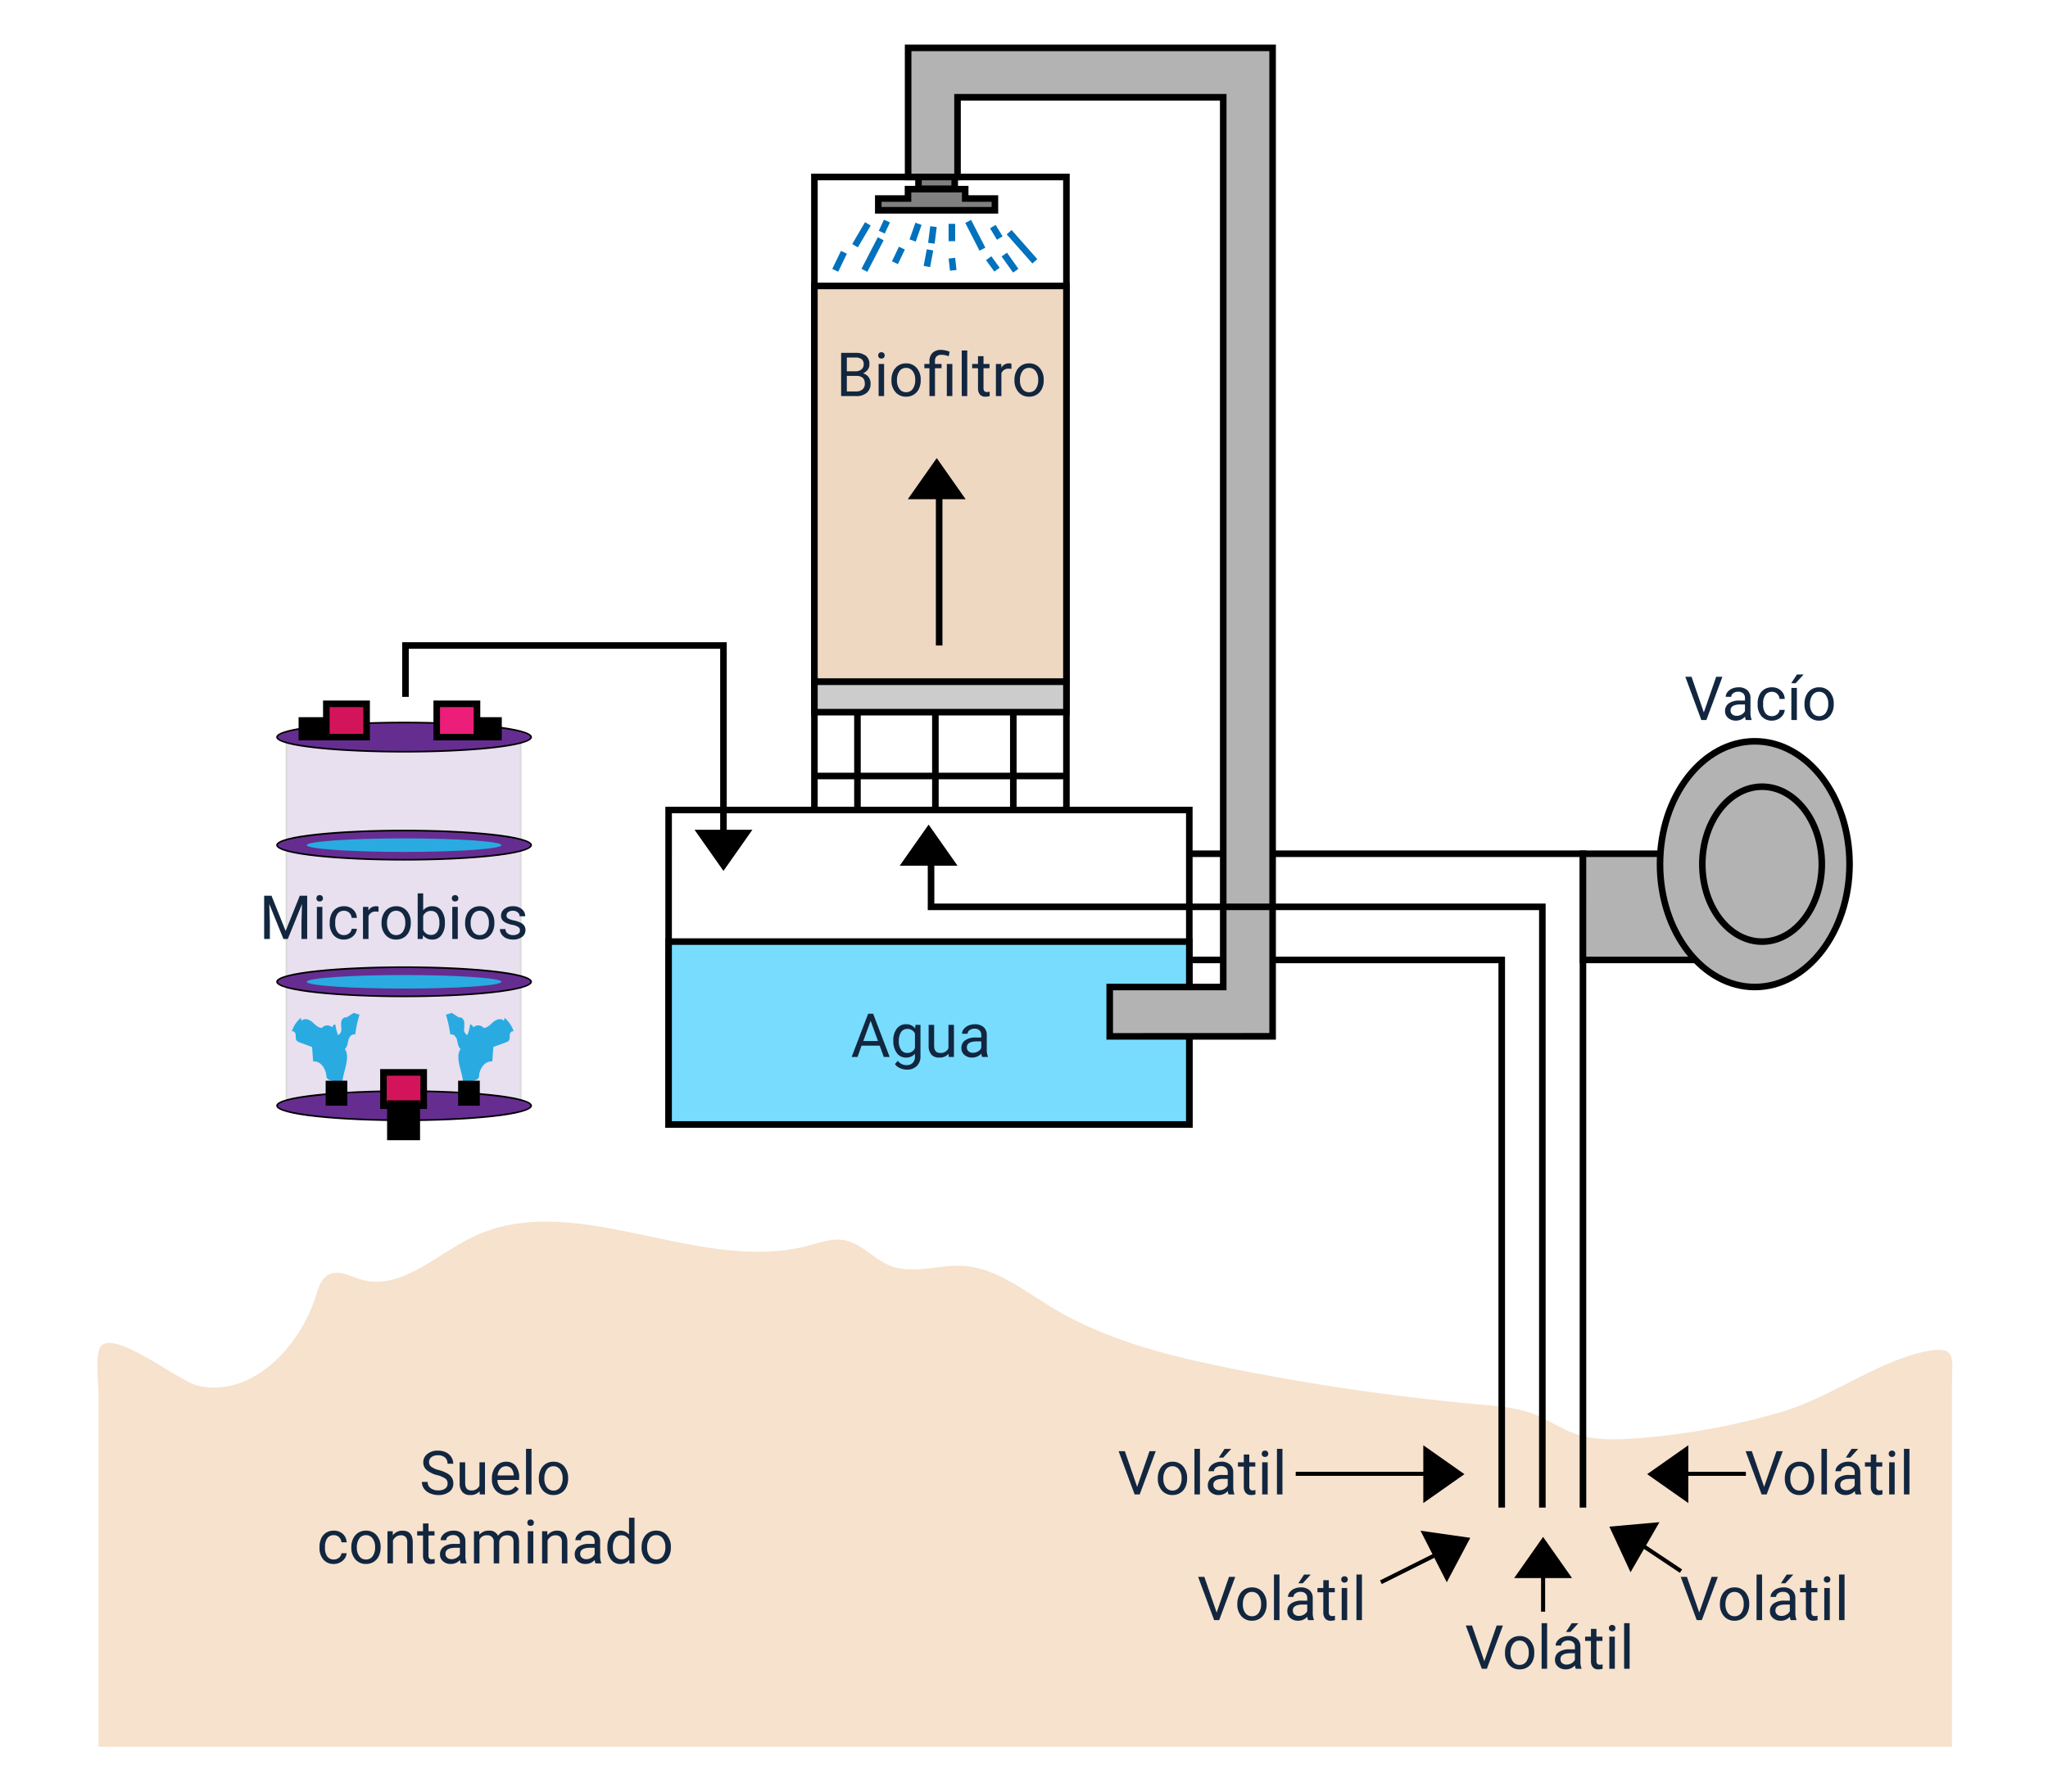 <svg xmlns="http://www.w3.org/2000/svg" xmlns:xlink="http://www.w3.org/1999/xlink" width="505" height="442" viewBox="0 0 505 442">
  <defs>
    <clipPath id="clip-path">
      <rect id="Rectángulo_47443" data-name="Rectángulo 47443" width="457.41" height="419.828" fill="none"/>
    </clipPath>
    <clipPath id="clip-path-3">
      <rect id="Rectángulo_47433" data-name="Rectángulo 47433" width="58.182" height="90.625" fill="none"/>
    </clipPath>
  </defs>
  <g id="Grupo_147241" data-name="Grupo 147241" transform="translate(-809.896 -4100)">
    <path id="Trazado_278522" data-name="Trazado 278522" d="M0,0H505V442H0Z" transform="translate(809.896 4100)" fill="#fff"/>
    <g id="Grupo_147227" data-name="Grupo 147227" transform="translate(833.896 4111)">
      <g id="Grupo_147226" data-name="Grupo 147226" clip-path="url(#clip-path)">
        <g id="Grupo_147225" data-name="Grupo 147225">
          <g id="Grupo_147224" data-name="Grupo 147224" clip-path="url(#clip-path)">
            <path id="Trazado_278441" data-name="Trazado 278441" d="M456.345,211.473c-.9-.67-2.508-.745-5.374-.193-11.511,2.222-23.8,11.446-35.511,14.89a173.279,173.279,0,0,1-36.133,6.577c-5.228.384-10.64.5-15.54-1.362-3.153-1.2-5.959-3.175-9.082-4.45-4.244-1.733-8.9-2.1-13.464-2.515a573.555,573.555,0,0,1-61.132-8.815c-15.551-3.106-31.259-6.972-44.813-15.2-6.993-4.246-13.828-9.78-22-10.212-5.989-.317-12.264,2.183-17.832-.047-4.035-1.616-7.039-5.533-11.32-6.286-2.949-.518-5.9.583-8.8,1.352-27.243,7.23-57.916-14.471-83.167-1.946-8.97,4.45-17.666,13.148-27.255,10.258-2.628-.792-5.478-2.437-7.9-1.145-1.825.972-2.494,3.2-3.109,5.17-4,12.811-15.969,25.195-29.057,22.22-4.7-1.069-19.322-13.01-23.631-10.086C-.806,211.066.3,219.143.3,221.411q.007,16.934,0,33.869v53.531H457.313V219.878c0-4.412.551-7.267-.968-8.405" transform="translate(0 111.017)" fill="#f6e2cd"/>
            <path id="Trazado_278442" data-name="Trazado 278442" d="M244.14,274.805h-1.619V140.544H166.293v-1.619H244.14Z" transform="translate(102.97 86.023)"/>
            <path id="Trazado_278443" data-name="Trazado 278443" d="M264.17,284.822H262.55V124.368H166.293v-1.619H264.17Z" transform="translate(102.97 76.007)"/>
            <rect id="Rectángulo_47407" data-name="Rectángulo 47407" width="44.167" height="26.192" transform="translate(366.331 199.566)" fill="#b3b3b3"/>
            <path id="Trazado_278444" data-name="Trazado 278444" d="M271.527,150.56H225.741V122.749h45.786Zm-44.169-1.619h42.548V124.368H227.359Z" transform="translate(139.781 76.007)"/>
            <path id="Trazado_278445" data-name="Trazado 278445" d="M284.711,136.423c0,16.734-10.462,30.3-23.368,30.3s-23.367-13.567-23.367-30.3,10.462-30.3,23.367-30.3,23.368,13.567,23.368,30.3" transform="translate(147.357 65.711)" fill="#b3b3b3"/>
            <path id="Trazado_278446" data-name="Trazado 278446" d="M261.653,167.842c-13.331,0-24.178-13.956-24.178-31.11s10.847-31.111,24.178-31.111,24.178,13.956,24.178,31.111-10.847,31.11-24.178,31.11m0-60.6c-12.439,0-22.559,13.231-22.559,29.492s10.12,29.491,22.559,29.491,22.559-13.229,22.559-29.491-10.12-29.492-22.559-29.492" transform="translate(147.046 65.401)"/>
            <path id="Trazado_278447" data-name="Trazado 278447" d="M273.884,132.14c0,10.551-6.6,19.1-14.733,19.1s-14.732-8.553-14.732-19.1,6.6-19.1,14.732-19.1,14.733,8.553,14.733,19.1" transform="translate(151.346 69.993)" fill="#b3b3b3"/>
            <path id="Trazado_278448" data-name="Trazado 278448" d="M259.462,152.364c-8.569,0-15.543-8.933-15.543-19.913s6.974-19.915,15.543-19.915S275,121.471,275,132.451s-6.974,19.913-15.543,19.913m0-38.208c-7.677,0-13.924,8.206-13.924,18.3s6.247,18.294,13.924,18.294,13.924-8.208,13.924-18.294-6.247-18.3-13.924-18.3" transform="translate(151.036 69.683)"/>
            <path id="Trazado_278449" data-name="Trazado 278449" d="M216.512,195.258H86.5V116.087H216.512Zm-128.4-1.619H214.893V117.706H88.117Z" transform="translate(53.56 71.882)"/>
            <rect id="Rectángulo_47408" data-name="Rectángulo 47408" width="128.395" height="45.093" transform="translate(140.868 221.237)" fill="#78dcff"/>
            <path id="Trazado_278450" data-name="Trazado 278450" d="M216.512,182.846H86.5V136.132H216.512Zm-128.4-1.619H214.893V137.751H88.117Z" transform="translate(53.56 84.294)"/>
            <path id="Trazado_278451" data-name="Trazado 278451" d="M172.464,177.413H108.7V19.665h63.763Zm-62.144-1.619h60.524V21.284H110.32Z" transform="translate(67.308 12.177)"/>
            <path id="Trazado_278452" data-name="Trazado 278452" d="M201.17.5h-77.7V32.342h12.18V12.68H201.17V232.124H173.182V244.3H213.35V.5Z" transform="translate(76.456 0.31)" fill="#b3b3b3"/>
            <path id="Trazado_278453" data-name="Trazado 278453" d="M214.469,245.423H172.682v-13.8H200.67V13.8h-63.9V33.461h-13.8V0h91.495ZM174.3,243.8l38.548-.021V1.619H124.593V31.842h10.56V12.18h67.136V233.244H174.3Z" transform="translate(76.146)"/>
            <path id="Trazado_278454" data-name="Trazado 278454" d="M278.818,283.383H277.2V136.026H126.463V125.072h1.619v9.335H278.818Z" transform="translate(78.307 77.445)"/>
            <path id="Trazado_278455" data-name="Trazado 278455" d="M136.45,128.951h-14.26l7.131-10.143Z" transform="translate(75.66 73.567)"/>
            <path id="Trazado_278456" data-name="Trazado 278456" d="M90.947,119.6h14.26l-7.131,10.143Z" transform="translate(56.315 74.058)"/>
            <rect id="Rectángulo_47409" data-name="Rectángulo 47409" width="62.144" height="7.533" transform="translate(176.817 157.108)" fill="#ccc"/>
            <path id="Trazado_278457" data-name="Trazado 278457" d="M172.464,105.681H108.7V96.529h63.763Zm-62.144-1.619h60.524V98.148H110.32Z" transform="translate(67.308 59.771)"/>
            <rect id="Rectángulo_47410" data-name="Rectángulo 47410" width="1.619" height="24.138" transform="translate(186.623 164.643)"/>
            <rect id="Rectángulo_47411" data-name="Rectángulo 47411" width="1.619" height="24.138" transform="translate(205.84 164.643)"/>
            <rect id="Rectángulo_47412" data-name="Rectángulo 47412" width="1.619" height="24.138" transform="translate(225.055 164.898)"/>
            <rect id="Rectángulo_47413" data-name="Rectángulo 47413" width="62.144" height="1.619" transform="translate(176.819 179.581)"/>
            <rect id="Rectángulo_47414" data-name="Rectángulo 47414" width="62.144" height="97.58" transform="translate(176.817 59.529)" fill="#eed8c2"/>
            <path id="Trazado_278458" data-name="Trazado 278458" d="M172.464,135.463H108.7v-99.2h63.763Zm-62.144-1.619h60.524V37.883H110.32Z" transform="translate(67.308 22.455)"/>
            <path id="Trazado_278459" data-name="Trazado 278459" d="M136.45,73.128h-14.26l7.131-10.143Z" transform="translate(77.66 39.001)"/>
            <rect id="Rectángulo_47415" data-name="Rectángulo 47415" width="1.619" height="37.49" transform="translate(206.77 110.717)"/>
            <path id="Trazado_278460" data-name="Trazado 278460" d="M140.359,24.331V22.016h-14.1v2.315h-7.33v2.9h28.76v-2.9Z" transform="translate(73.641 13.632)" fill="gray"/>
            <path id="Trazado_278461" data-name="Trazado 278461" d="M148.807,28.356h-30.38V23.83h7.33V21.515h15.721V23.83h7.329Zm-28.76-1.619h27.141V25.45h-7.329V23.134H127.376V25.45h-7.33Z" transform="translate(73.331 13.322)"/>
            <rect id="Rectángulo_47416" data-name="Rectángulo 47416" width="8.933" height="2.905" transform="translate(202.482 32.651)" fill="gray"/>
            <path id="Trazado_278462" data-name="Trazado 278462" d="M135.1,24.191H124.55V19.665H135.1Zm-8.933-1.619h7.314V21.284h-7.314Z" transform="translate(77.122 12.177)"/>
            <rect id="Rectángulo_47417" data-name="Rectángulo 47417" width="6.253" height="1.619" transform="translate(186.136 49.19) rotate(-59.587)" fill="#0071bc"/>
            <rect id="Rectángulo_47418" data-name="Rectángulo 47418" width="8.767" height="1.619" transform="translate(188.425 55.306) rotate(-62.692)" fill="#0071bc"/>
            <rect id="Rectángulo_47419" data-name="Rectángulo 47419" width="3.982" height="1.619" transform="matrix(0.43, -0.903, 0.903, 0.43, 195.946, 53.446)" fill="#0071bc"/>
            <rect id="Rectángulo_47420" data-name="Rectángulo 47420" width="4.353" height="1.618" transform="matrix(0.33, -0.944, 0.944, 0.33, 200.28, 48.048)" fill="#0071bc"/>
            <rect id="Rectángulo_47421" data-name="Rectángulo 47421" width="3.024" height="1.618" transform="translate(192.692 45.918) rotate(-64.897)" fill="#0071bc"/>
            <rect id="Rectángulo_47422" data-name="Rectángulo 47422" width="4.938" height="1.619" transform="translate(181.224 55.325) rotate(-64.281)" fill="#0071bc"/>
            <rect id="Rectángulo_47423" data-name="Rectángulo 47423" width="4.14" height="1.619" transform="matrix(0.123, -0.992, 0.992, 0.123, 204.864, 48.901)" fill="#0071bc"/>
            <rect id="Rectángulo_47424" data-name="Rectángulo 47424" width="4.18" height="1.618" transform="matrix(0.184, -0.983, 0.983, 0.184, 203.758, 54.586)" fill="#0071bc"/>
            <rect id="Rectángulo_47425" data-name="Rectángulo 47425" width="1.619" height="4.281" transform="translate(209.904 44.206)" fill="#0071bc"/>
            <rect id="Rectángulo_47426" data-name="Rectángulo 47426" width="1.618" height="3.017" transform="translate(209.911 52.772) rotate(-6.504)" fill="#0071bc"/>
            <rect id="Rectángulo_47427" data-name="Rectángulo 47427" width="1.62" height="7.695" transform="translate(214.018 43.977) rotate(-27.131)" fill="#0071bc"/>
            <rect id="Rectángulo_47428" data-name="Rectángulo 47428" width="1.619" height="3.492" transform="matrix(0.809, -0.588, 0.588, 0.809, 219.134, 53.158)" fill="#0071bc"/>
            <rect id="Rectángulo_47429" data-name="Rectángulo 47429" width="1.619" height="3.302" transform="matrix(0.855, -0.518, 0.518, 0.855, 220.123, 45.311)" fill="#0071bc"/>
            <rect id="Rectángulo_47430" data-name="Rectángulo 47430" width="1.618" height="9.582" transform="translate(224.231 46.796) rotate(-41.383)" fill="#0071bc"/>
            <rect id="Rectángulo_47431" data-name="Rectángulo 47431" width="1.618" height="4.881" transform="matrix(0.815, -0.579, 0.579, 0.815, 222.979, 52.252)" fill="#0071bc"/>
            <path id="Trazado_278463" data-name="Trazado 278463" d="M126.454,138.4h-1.619V92.649H48.047v11.859H46.428V91.03h80.026Z" transform="translate(28.748 56.367)"/>
            <g id="Grupo_147223" data-name="Grupo 147223" transform="translate(46.423 171.286)" opacity="0.15">
              <g id="Grupo_147222" data-name="Grupo 147222">
                <g id="Grupo_147221" data-name="Grupo 147221" clip-path="url(#clip-path-3)">
                  <rect id="Rectángulo_47432" data-name="Rectángulo 47432" width="57.778" height="90.219" transform="translate(0.202 0.202)" fill="#662d91"/>
                  <path id="Trazado_278464" data-name="Trazado 278464" d="M86.853,196.409H28.67V105.784H86.853ZM29.076,196H86.45V106.189H29.076Z" transform="translate(-28.671 -105.784)"/>
                </g>
              </g>
            </g>
            <path id="Trazado_278465" data-name="Trazado 278465" d="M90.025,106.862c0,1.985-14.026,3.595-31.328,3.595s-31.328-1.61-31.328-3.595,14.026-3.595,31.328-3.595,31.328,1.609,31.328,3.595" transform="translate(16.946 63.944)" fill="#662d91"/>
            <path id="Trazado_278466" data-name="Trazado 278466" d="M58.774,110.736c-15.285,0-31.531-1.331-31.531-3.8s16.246-3.8,31.531-3.8,31.531,1.329,31.531,3.8-16.246,3.8-31.531,3.8m0-7.189c-18.344,0-31.126,1.788-31.126,3.392s12.782,3.392,31.126,3.392S89.9,108.544,89.9,106.939s-12.784-3.392-31.126-3.392" transform="translate(16.869 63.866)"/>
            <path id="Trazado_278467" data-name="Trazado 278467" d="M90.025,123.315c0,1.985-14.026,3.595-31.328,3.595s-31.328-1.609-31.328-3.595S41.394,119.72,58.7,119.72s31.328,1.609,31.328,3.595" transform="translate(16.946 74.132)" fill="#662d91"/>
            <path id="Trazado_278468" data-name="Trazado 278468" d="M58.774,127.189c-15.285,0-31.531-1.329-31.531-3.8s16.246-3.8,31.531-3.8,31.531,1.331,31.531,3.8-16.246,3.8-31.531,3.8m0-7.189c-18.344,0-31.126,1.788-31.126,3.394s12.782,3.391,31.126,3.391S89.9,125,89.9,123.394,77.116,120,58.774,120" transform="translate(16.869 74.054)"/>
            <path id="Trazado_278469" data-name="Trazado 278469" d="M90.025,144.13c0,1.985-14.026,3.595-31.328,3.595s-31.328-1.609-31.328-3.595,14.026-3.595,31.328-3.595,31.328,1.609,31.328,3.595" transform="translate(16.946 87.02)" fill="#662d91"/>
            <path id="Trazado_278470" data-name="Trazado 278470" d="M58.774,148c-15.285,0-31.531-1.331-31.531-3.8s16.246-3.8,31.531-3.8,31.531,1.329,31.531,3.8S74.059,148,58.774,148m0-7.189c-18.344,0-31.126,1.788-31.126,3.392S40.43,147.6,58.774,147.6,89.9,145.812,89.9,144.207s-12.784-3.392-31.126-3.392" transform="translate(16.869 86.943)"/>
            <path id="Trazado_278471" data-name="Trazado 278471" d="M90.025,163c0,1.985-14.026,3.595-31.328,3.595S27.368,164.988,27.368,163s14.026-3.595,31.328-3.595S90.025,161.017,90.025,163" transform="translate(16.946 98.707)" fill="#662d91"/>
            <path id="Trazado_278472" data-name="Trazado 278472" d="M58.774,166.876c-15.285,0-31.531-1.329-31.531-3.8s16.246-3.8,31.531-3.8,31.531,1.331,31.531,3.8-16.246,3.8-31.531,3.8m0-7.189c-18.344,0-31.126,1.788-31.126,3.394s12.782,3.391,31.126,3.391S89.9,164.685,89.9,163.081s-12.784-3.394-31.126-3.394" transform="translate(16.869 98.629)"/>
            <path id="Trazado_278473" data-name="Trazado 278473" d="M79.91,122.577c0,.92-10.75,1.666-24.013,1.666s-24.01-.746-24.01-1.666,10.75-1.666,24.01-1.666,24.013.746,24.013,1.666" transform="translate(19.745 74.869)" fill="#29abe2"/>
            <path id="Trazado_278474" data-name="Trazado 278474" d="M79.91,143.392c0,.92-10.75,1.666-24.013,1.666s-24.01-.746-24.01-1.666,10.75-1.666,24.01-1.666,24.013.746,24.013,1.666" transform="translate(19.745 87.758)" fill="#29abe2"/>
            <rect id="Rectángulo_47434" data-name="Rectángulo 47434" width="9.929" height="8.217" transform="translate(56.47 162.588)" fill="#d4145a"/>
            <path id="Trazado_278475" data-name="Trazado 278475" d="M45.923,109.747H34.375V99.912H45.923Zm-9.929-1.619H44.3v-6.6h-8.31Z" transform="translate(21.285 61.866)"/>
            <rect id="Rectángulo_47435" data-name="Rectángulo 47435" width="9.929" height="8.217" transform="translate(70.55 253.49)" fill="#d4145a"/>
            <path id="Trazado_278476" data-name="Trazado 278476" d="M54.619,165.89H43.071v-9.837H54.619Zm-9.929-1.619H53v-6.6H44.69Z" transform="translate(26.67 96.629)"/>
            <rect id="Rectángulo_47436" data-name="Rectángulo 47436" width="6.506" height="8.217" transform="translate(72.262 261.194)"/>
            <path id="Trazado_278477" data-name="Trazado 278477" d="M52.253,170.646H44.128v-9.835h8.125Zm-6.506-1.619h4.887v-6.6H45.747Z" transform="translate(27.324 99.575)"/>
            <rect id="Rectángulo_47437" data-name="Rectángulo 47437" width="4.964" height="4.108" transform="translate(50.435 166.697)"/>
            <path id="Trazado_278478" data-name="Trazado 278478" d="M37.232,108.176H30.648v-5.727h6.584Zm-4.964-1.619h3.345v-2.489H32.267Z" transform="translate(18.977 63.437)"/>
            <rect id="Rectángulo_47438" data-name="Rectángulo 47438" width="4.964" height="4.108" transform="translate(93.961 166.697)"/>
            <path id="Trazado_278479" data-name="Trazado 278479" d="M64.113,108.176H57.529v-5.727h6.584Zm-4.964-1.619h3.345v-2.489H59.148Z" transform="translate(35.622 63.437)"/>
            <rect id="Rectángulo_47439" data-name="Rectángulo 47439" width="9.929" height="8.217" transform="translate(83.69 162.588)" fill="#ed1e79"/>
            <path id="Trazado_278480" data-name="Trazado 278480" d="M62.734,109.747H51.186V99.912H62.734ZM52.8,108.128h8.31v-6.6H52.8Z" transform="translate(31.695 61.866)"/>
            <path id="Trazado_278481" data-name="Trazado 278481" d="M42.675,156.392c.661-.476.708-1.415.9-2.205s.926-1.658,1.673-1.331a27.969,27.969,0,0,1,1.074-4.924l-1.457-.437-1.758,1.127c-.586-.181-1.166.4-1.294,1a8.813,8.813,0,0,0,.031,1.835,1.53,1.53,0,0,1-.819,1.516,12.1,12.1,0,0,1-.674-2.644.874.874,0,0,0-.758.735,1.777,1.777,0,0,0-2.568.126c-.967-.006-1.676-.86-2.413-1.486s-1.992-1.012-2.57-.236l-.194-.748a7.076,7.076,0,0,0-2.239,3.373c.4-.285.913.261.963.751s-.079,1.041.21,1.441a1.625,1.625,0,0,0,.8.494l3.033,1.122.264,3.587c1.749-.251,3.088,1.676,3.255,3.434a1.3,1.3,0,0,0,.206.73c.41.491,1.253.479,1.746.836.385.28.643,1.1,1.154,1.213.959.211.84-.873.907-1.6.193-2.1,2-5.879.523-7.707" transform="translate(18.335 91.329)" fill="#29abe2"/>
            <rect id="Rectángulo_47440" data-name="Rectángulo 47440" width="5.347" height="6.163" transform="translate(56.301 255.545)"/>
            <path id="Trazado_278482" data-name="Trazado 278482" d="M56.732,156.392c-.661-.476-.708-1.415-.9-2.205s-.926-1.658-1.673-1.331a27.969,27.969,0,0,0-1.074-4.924l1.457-.437,1.758,1.127c.586-.181,1.166.4,1.294,1a8.812,8.812,0,0,1-.031,1.835,1.53,1.53,0,0,0,.819,1.516,12.1,12.1,0,0,0,.674-2.644.874.874,0,0,1,.758.735,1.777,1.777,0,0,1,2.568.126c.967-.006,1.676-.86,2.413-1.486s1.992-1.012,2.57-.236l.194-.748a7.076,7.076,0,0,1,2.239,3.373c-.4-.285-.913.261-.963.751s.079,1.041-.21,1.441a1.625,1.625,0,0,1-.8.494L64.786,155.9l-.264,3.587c-1.749-.251-3.088,1.676-3.255,3.434a1.3,1.3,0,0,1-.206.73c-.41.491-1.253.479-1.745.836-.385.28-.643,1.1-1.155,1.213-.959.211-.84-.873-.907-1.6-.193-2.1-2-5.879-.523-7.707" transform="translate(32.869 91.329)" fill="#29abe2"/>
            <rect id="Rectángulo_47441" data-name="Rectángulo 47441" width="5.347" height="6.163" transform="translate(88.961 255.545)"/>
          </g>
        </g>
      </g>
    </g>
    <path id="Trazado_278534" data-name="Trazado 278534" d="M-24.694,0V-10.664h3.486a4.047,4.047,0,0,1,2.611.718,2.587,2.587,0,0,1,.875,2.124A2.166,2.166,0,0,1-18.146-6.5a2.754,2.754,0,0,1-1.157.89,2.473,2.473,0,0,1,1.366.919,2.638,2.638,0,0,1,.5,1.615,2.852,2.852,0,0,1-.93,2.256A3.847,3.847,0,0,1-20.995,0Zm1.406-4.988V-1.15h2.322a2.236,2.236,0,0,0,1.549-.509,1.788,1.788,0,0,0,.568-1.4q0-1.926-2.095-1.926Zm0-1.128h2.124a2.226,2.226,0,0,0,1.476-.462,1.55,1.55,0,0,0,.553-1.255,1.524,1.524,0,0,0-.513-1.281,2.518,2.518,0,0,0-1.56-.4h-2.08ZM-14.1,0H-15.45V-7.925H-14.1ZM-15.56-10.027a.809.809,0,0,1,.2-.557.756.756,0,0,1,.6-.227.768.768,0,0,1,.6.227.8.8,0,0,1,.205.557.774.774,0,0,1-.205.549.782.782,0,0,1-.6.22.77.77,0,0,1-.6-.22A.782.782,0,0,1-15.56-10.027Zm3.274,5.991a4.681,4.681,0,0,1,.458-2.095,3.415,3.415,0,0,1,1.274-1.436A3.469,3.469,0,0,1-8.69-8.071,3.342,3.342,0,0,1-6.072-6.951a4.311,4.311,0,0,1,1,2.981v.1A4.722,4.722,0,0,1-5.515-1.8,3.365,3.365,0,0,1-6.782-.366,3.509,3.509,0,0,1-8.676.146,3.334,3.334,0,0,1-11.287-.974a4.29,4.29,0,0,1-1-2.966Zm1.362.161a3.39,3.39,0,0,0,.612,2.117,1.957,1.957,0,0,0,1.637.8,1.945,1.945,0,0,0,1.641-.809,3.707,3.707,0,0,0,.608-2.267,3.384,3.384,0,0,0-.619-2.113A1.968,1.968,0,0,0-8.69-6.958a1.946,1.946,0,0,0-1.619.8A3.68,3.68,0,0,0-10.924-3.875ZM-2.919,0V-6.877H-4.171V-7.925h1.252V-8.6a2.753,2.753,0,0,1,.758-2.065A2.94,2.94,0,0,1-.018-11.4a6.451,6.451,0,0,1,2.073.447L1.827-9.814a4.7,4.7,0,0,0-1.743-.366,1.705,1.705,0,0,0-1.256.392,1.615,1.615,0,0,0-.385,1.176v.688H.062v1.047H-1.556V0ZM2.728,0H1.366V-7.925H2.728ZM6.405,0H5.05V-11.25H6.405Zm4.006-9.844v1.919h1.479v1.047H10.411v4.921a1.1,1.1,0,0,0,.2.715A.832.832,0,0,0,11.283-1a3.281,3.281,0,0,0,.645-.088V0a3.951,3.951,0,0,1-1.04.146A1.687,1.687,0,0,1,9.518-.4a2.36,2.36,0,0,1-.461-1.56V-6.877H7.614V-7.925H9.056V-9.844ZM17.3-6.709a4.061,4.061,0,0,0-.667-.051,1.786,1.786,0,0,0-1.809,1.135V0H13.473V-7.925h1.318l.022.916A2.11,2.11,0,0,1,16.7-8.071a1.384,1.384,0,0,1,.6.1Zm.74,2.673A4.681,4.681,0,0,1,18.5-6.13a3.415,3.415,0,0,1,1.274-1.436,3.469,3.469,0,0,1,1.864-.505,3.342,3.342,0,0,1,2.618,1.121,4.311,4.311,0,0,1,1,2.981v.1A4.722,4.722,0,0,1,24.814-1.8,3.365,3.365,0,0,1,23.547-.366a3.509,3.509,0,0,1-1.893.513A3.334,3.334,0,0,1,19.043-.974a4.29,4.29,0,0,1-1-2.966Zm1.362.161a3.39,3.39,0,0,0,.612,2.117,1.957,1.957,0,0,0,1.637.8,1.945,1.945,0,0,0,1.641-.809A3.707,3.707,0,0,0,23.9-4.036a3.384,3.384,0,0,0-.619-2.113,1.968,1.968,0,0,0-1.644-.809,1.946,1.946,0,0,0-1.619.8A3.68,3.68,0,0,0,19.406-3.875Z" transform="translate(1042 4197.691)" fill="#12263f"/>
    <path id="Trazado_278537" data-name="Trazado 278537" d="M-30.154-10.664l3.486,8.7,3.486-8.7h1.824V0h-1.406V-4.153l.132-4.482L-26.133,0h-1.077L-30.7-8.613l.139,4.46V0H-31.97V-10.664ZM-17.615,0H-18.97V-7.925h1.355ZM-19.08-10.027a.809.809,0,0,1,.2-.557.756.756,0,0,1,.6-.227.768.768,0,0,1,.6.227.8.8,0,0,1,.205.557.774.774,0,0,1-.205.549.782.782,0,0,1-.6.22.77.77,0,0,1-.6-.22A.782.782,0,0,1-19.08-10.027Zm6.812,9.067A1.952,1.952,0,0,0-11-1.4a1.546,1.546,0,0,0,.6-1.1h1.282a2.457,2.457,0,0,1-.469,1.3,3.087,3.087,0,0,1-1.154.981,3.329,3.329,0,0,1-1.527.366,3.265,3.265,0,0,1-2.574-1.08A4.3,4.3,0,0,1-15.8-3.889v-.227a4.771,4.771,0,0,1,.425-2.058,3.236,3.236,0,0,1,1.219-1.4,3.464,3.464,0,0,1,1.879-.5,3.178,3.178,0,0,1,2.216.8A2.853,2.853,0,0,1-9.119-5.2H-10.4a1.867,1.867,0,0,0-.582-1.263,1.811,1.811,0,0,0-1.293-.494,1.9,1.9,0,0,0-1.6.743,3.491,3.491,0,0,0-.568,2.15v.256A3.422,3.422,0,0,0-13.879-1.7,1.906,1.906,0,0,0-12.268-.959Zm8.5-5.75a4.061,4.061,0,0,0-.667-.051A1.786,1.786,0,0,0-6.24-5.625V0H-7.6V-7.925h1.318l.022.916a2.11,2.11,0,0,1,1.89-1.062,1.384,1.384,0,0,1,.6.1Zm.74,2.673A4.681,4.681,0,0,1-2.567-6.13,3.415,3.415,0,0,1-1.293-7.566,3.469,3.469,0,0,1,.571-8.071,3.342,3.342,0,0,1,3.19-6.951a4.311,4.311,0,0,1,1,2.981v.1A4.722,4.722,0,0,1,3.746-1.8,3.365,3.365,0,0,1,2.479-.366,3.509,3.509,0,0,1,.586.146,3.334,3.334,0,0,1-2.025-.974a4.29,4.29,0,0,1-1-2.966Zm1.362.161a3.39,3.39,0,0,0,.612,2.117,1.957,1.957,0,0,0,1.637.8,1.945,1.945,0,0,0,1.641-.809,3.707,3.707,0,0,0,.608-2.267,3.384,3.384,0,0,0-.619-2.113A1.968,1.968,0,0,0,.571-6.958a1.946,1.946,0,0,0-1.619.8A3.68,3.68,0,0,0-1.663-3.875Zm14.26,0a4.712,4.712,0,0,1-.835,2.919A2.668,2.668,0,0,1,9.521.146,2.763,2.763,0,0,1,7.2-.916L7.134,0H5.889V-11.25H7.244v4.2A2.747,2.747,0,0,1,9.507-8.071,2.684,2.684,0,0,1,11.774-6.98,4.853,4.853,0,0,1,12.6-3.992Zm-1.355-.154a3.662,3.662,0,0,0-.535-2.139A1.77,1.77,0,0,0,9.17-6.921,1.989,1.989,0,0,0,7.244-5.676v3.428A2.045,2.045,0,0,0,9.185-1,1.76,1.76,0,0,0,10.7-1.758,3.894,3.894,0,0,0,11.243-4.028ZM15.776,0H14.421V-7.925h1.355ZM14.312-10.027a.809.809,0,0,1,.2-.557.756.756,0,0,1,.6-.227.768.768,0,0,1,.6.227.8.8,0,0,1,.205.557.774.774,0,0,1-.205.549.782.782,0,0,1-.6.22.77.77,0,0,1-.6-.22A.782.782,0,0,1,14.312-10.027Zm3.274,5.991a4.681,4.681,0,0,1,.458-2.095,3.415,3.415,0,0,1,1.274-1.436,3.469,3.469,0,0,1,1.864-.505A3.342,3.342,0,0,1,23.8-6.951a4.311,4.311,0,0,1,1,2.981v.1A4.722,4.722,0,0,1,24.357-1.8,3.365,3.365,0,0,1,23.09-.366,3.509,3.509,0,0,1,21.2.146,3.334,3.334,0,0,1,18.585-.974a4.29,4.29,0,0,1-1-2.966Zm1.362.161a3.39,3.39,0,0,0,.612,2.117,1.957,1.957,0,0,0,1.637.8,1.945,1.945,0,0,0,1.641-.809,3.707,3.707,0,0,0,.608-2.267,3.384,3.384,0,0,0-.619-2.113,1.968,1.968,0,0,0-1.644-.809,1.946,1.946,0,0,0-1.619.8A3.68,3.68,0,0,0,18.948-3.875ZM31.113-2.1a1,1,0,0,0-.414-.853,3.983,3.983,0,0,0-1.443-.524,6.822,6.822,0,0,1-1.633-.527,2.324,2.324,0,0,1-.894-.732A1.752,1.752,0,0,1,26.44-5.75,2.056,2.056,0,0,1,27.264-7.4a3.218,3.218,0,0,1,2.106-.674,3.311,3.311,0,0,1,2.186.7A2.21,2.21,0,0,1,32.4-5.6H31.033a1.223,1.223,0,0,0-.472-.959,1.77,1.77,0,0,0-1.19-.4,1.852,1.852,0,0,0-1.157.322,1.014,1.014,0,0,0-.417.842.822.822,0,0,0,.388.74,4.776,4.776,0,0,0,1.4.476,7.308,7.308,0,0,1,1.644.542,2.4,2.4,0,0,1,.934.758,1.864,1.864,0,0,1,.3,1.08,2.028,2.028,0,0,1-.85,1.7,3.564,3.564,0,0,1-2.2.641A3.991,3.991,0,0,1,27.729-.19a2.74,2.74,0,0,1-1.146-.941,2.268,2.268,0,0,1-.414-1.307h1.355a1.4,1.4,0,0,0,.546,1.08,2.117,2.117,0,0,0,1.344.4,2.185,2.185,0,0,0,1.234-.311A.956.956,0,0,0,31.113-2.1Z" transform="translate(907 4331.586)" fill="#12263f"/>
    <path id="Trazado_278535" data-name="Trazado 278535" d="M-13.971-1.868l3.047-8.8h1.538L-13.341,0h-1.245l-3.948-10.664H-17ZM-3.615,0A2.846,2.846,0,0,1-3.8-.835,3.023,3.023,0,0,1-6.061.146,2.8,2.8,0,0,1-7.983-.516,2.145,2.145,0,0,1-8.734-2.2,2.24,2.24,0,0,1-7.793-4.12,4.437,4.437,0,0,1-5.145-4.8h1.318v-.623a1.522,1.522,0,0,0-.425-1.132A1.707,1.707,0,0,0-5.5-6.98a1.976,1.976,0,0,0-1.216.366,1.079,1.079,0,0,0-.491.886H-8.573a1.87,1.87,0,0,1,.421-1.146,2.874,2.874,0,0,1,1.143-.875,3.844,3.844,0,0,1,1.586-.322,3.133,3.133,0,0,1,2.146.685A2.47,2.47,0,0,1-2.472-5.5v3.647A4.459,4.459,0,0,0-2.194-.117V0ZM-5.863-1.033a2.381,2.381,0,0,0,1.208-.33,1.994,1.994,0,0,0,.828-.857V-3.845H-4.889q-2.49,0-2.49,1.458a1.234,1.234,0,0,0,.425,1A1.633,1.633,0,0,0-5.863-1.033Zm8.694.073A1.952,1.952,0,0,0,4.1-1.4a1.546,1.546,0,0,0,.6-1.1H5.98a2.457,2.457,0,0,1-.469,1.3A3.087,3.087,0,0,1,4.358-.22,3.329,3.329,0,0,1,2.831.146,3.265,3.265,0,0,1,.256-.934,4.3,4.3,0,0,1-.7-3.889v-.227A4.771,4.771,0,0,1-.275-6.174a3.236,3.236,0,0,1,1.219-1.4,3.464,3.464,0,0,1,1.879-.5,3.178,3.178,0,0,1,2.216.8A2.853,2.853,0,0,1,5.98-5.2H4.7a1.867,1.867,0,0,0-.582-1.263,1.811,1.811,0,0,0-1.293-.494,1.9,1.9,0,0,0-1.6.743,3.491,3.491,0,0,0-.568,2.15v.256A3.422,3.422,0,0,0,1.219-1.7,1.906,1.906,0,0,0,2.831-.959ZM8.976,0H7.614V-7.925H8.976ZM8.99-11.228h1.641L8.668-9.075l-1.091,0Zm1.86,7.192a4.681,4.681,0,0,1,.458-2.095,3.415,3.415,0,0,1,1.274-1.436,3.469,3.469,0,0,1,1.864-.505,3.342,3.342,0,0,1,2.618,1.121,4.311,4.311,0,0,1,1,2.981v.1A4.722,4.722,0,0,1,17.622-1.8,3.365,3.365,0,0,1,16.355-.366a3.509,3.509,0,0,1-1.893.513A3.334,3.334,0,0,1,11.851-.974a4.29,4.29,0,0,1-1-2.966Zm1.362.161a3.39,3.39,0,0,0,.612,2.117,1.957,1.957,0,0,0,1.637.8A1.945,1.945,0,0,0,16.1-1.769a3.707,3.707,0,0,0,.608-2.267,3.384,3.384,0,0,0-.619-2.113,1.968,1.968,0,0,0-1.644-.809,1.946,1.946,0,0,0-1.619.8A3.68,3.68,0,0,0,12.213-3.875Z" transform="translate(1244 4277.586)" fill="#12263f"/>
    <path id="Trazado_278536" data-name="Trazado 278536" d="M-14.275-4.753a6.612,6.612,0,0,1-2.633-1.278A2.442,2.442,0,0,1-17.732-7.9a2.58,2.58,0,0,1,1.007-2.084,4,4,0,0,1,2.618-.824,4.369,4.369,0,0,1,1.959.425,3.222,3.222,0,0,1,1.333,1.172,3,3,0,0,1,.472,1.633h-1.414a1.95,1.95,0,0,0-.615-1.525,2.5,2.5,0,0,0-1.736-.555,2.561,2.561,0,0,0-1.622.459,1.53,1.53,0,0,0-.582,1.273,1.376,1.376,0,0,0,.553,1.1A5.424,5.424,0,0,0-13.876-6a8.734,8.734,0,0,1,2.08.825,3.157,3.157,0,0,1,1.113,1.051A2.683,2.683,0,0,1-10.32-2.71,2.492,2.492,0,0,1-11.331-.634a4.31,4.31,0,0,1-2.7.78,5.013,5.013,0,0,1-2.051-.421,3.451,3.451,0,0,1-1.469-1.154,2.815,2.815,0,0,1-.516-1.663h1.414a1.837,1.837,0,0,0,.714,1.527A3.007,3.007,0,0,0-14.033-1a2.764,2.764,0,0,0,1.707-.454A1.475,1.475,0,0,0-11.733-2.7a1.448,1.448,0,0,0-.549-1.212A6.333,6.333,0,0,0-14.275-4.753ZM-3.838-.784A2.878,2.878,0,0,1-6.16.146,2.464,2.464,0,0,1-8.09-.59a3.186,3.186,0,0,1-.67-2.179V-7.925H-7.4v5.12Q-7.4-1-5.94-1A2.028,2.028,0,0,0-3.875-2.161V-7.925H-2.52V0H-3.809Zm6.665.93A3.463,3.463,0,0,1,.205-.912,3.928,3.928,0,0,1-.806-3.743v-.249A4.756,4.756,0,0,1-.355-6.1,3.514,3.514,0,0,1,.9-7.548a3.167,3.167,0,0,1,1.754-.524,2.968,2.968,0,0,1,2.4,1.018,4.408,4.408,0,0,1,.857,2.915v.564H.549a2.817,2.817,0,0,0,.685,1.893A2.153,2.153,0,0,0,2.9-.959a2.36,2.36,0,0,0,1.216-.293,3.055,3.055,0,0,0,.872-.776l.828.645A3.328,3.328,0,0,1,2.827.146Zm-.168-7.1a1.807,1.807,0,0,0-1.377.6A2.9,2.9,0,0,0,.593-4.687h3.97v-.1a2.581,2.581,0,0,0-.557-1.6A1.7,1.7,0,0,0,2.659-6.958ZM8.958,0H7.6V-11.25H8.958Zm1.809-4.036a4.681,4.681,0,0,1,.458-2.095A3.415,3.415,0,0,1,12.5-7.566a3.469,3.469,0,0,1,1.864-.505,3.342,3.342,0,0,1,2.618,1.121,4.311,4.311,0,0,1,1,2.981v.1A4.722,4.722,0,0,1,17.538-1.8,3.365,3.365,0,0,1,16.271-.366a3.509,3.509,0,0,1-1.893.513A3.334,3.334,0,0,1,11.766-.974a4.29,4.29,0,0,1-1-2.966Zm1.362.161a3.39,3.39,0,0,0,.612,2.117,1.957,1.957,0,0,0,1.637.8,1.945,1.945,0,0,0,1.641-.809,3.707,3.707,0,0,0,.608-2.267,3.384,3.384,0,0,0-.619-2.113,1.968,1.968,0,0,0-1.644-.809,1.946,1.946,0,0,0-1.619.8A3.68,3.68,0,0,0,12.129-3.875ZM-39.785,16.041a1.952,1.952,0,0,0,1.267-.439,1.546,1.546,0,0,0,.6-1.1h1.282a2.457,2.457,0,0,1-.469,1.3,3.087,3.087,0,0,1-1.154.981,3.329,3.329,0,0,1-1.527.366,3.265,3.265,0,0,1-2.574-1.08,4.3,4.3,0,0,1-.956-2.955v-.227a4.771,4.771,0,0,1,.425-2.058,3.236,3.236,0,0,1,1.219-1.4,3.464,3.464,0,0,1,1.879-.5,3.178,3.178,0,0,1,2.216.8,2.853,2.853,0,0,1,.941,2.073h-1.282a1.867,1.867,0,0,0-.582-1.263,1.811,1.811,0,0,0-1.293-.494,1.9,1.9,0,0,0-1.6.743,3.491,3.491,0,0,0-.568,2.15v.256A3.422,3.422,0,0,0-41.4,15.3,1.906,1.906,0,0,0-39.785,16.041Zm4.314-3.076a4.681,4.681,0,0,1,.458-2.095,3.415,3.415,0,0,1,1.274-1.436,3.469,3.469,0,0,1,1.864-.505,3.342,3.342,0,0,1,2.618,1.121,4.311,4.311,0,0,1,1,2.981v.1A4.722,4.722,0,0,1-28.7,15.2a3.365,3.365,0,0,1-1.267,1.432,3.509,3.509,0,0,1-1.893.513,3.334,3.334,0,0,1-2.611-1.121,4.29,4.29,0,0,1-1-2.966Zm1.362.161a3.39,3.39,0,0,0,.612,2.117,1.957,1.957,0,0,0,1.637.8,1.945,1.945,0,0,0,1.641-.809,3.707,3.707,0,0,0,.608-2.267,3.384,3.384,0,0,0-.619-2.113,1.968,1.968,0,0,0-1.644-.809,1.946,1.946,0,0,0-1.619.8A3.68,3.68,0,0,0-34.109,13.125Zm8.833-4.05.044,1a2.888,2.888,0,0,1,2.373-1.143q2.512,0,2.534,2.834V17H-21.68V11.756a1.824,1.824,0,0,0-.392-1.267,1.57,1.57,0,0,0-1.2-.41,1.956,1.956,0,0,0-1.157.352,2.387,2.387,0,0,0-.776.923V17h-1.355V9.075Zm8.833-1.919V9.075h1.479v1.047h-1.479v4.921a1.1,1.1,0,0,0,.2.715.832.832,0,0,0,.674.238,3.281,3.281,0,0,0,.645-.088V17a3.951,3.951,0,0,1-1.04.146,1.687,1.687,0,0,1-1.37-.549,2.36,2.36,0,0,1-.461-1.56V10.123h-1.443V9.075H-17.8V7.156ZM-8.489,17a2.846,2.846,0,0,1-.19-.835,3.023,3.023,0,0,1-2.256.981,2.8,2.8,0,0,1-1.923-.663,2.145,2.145,0,0,1-.751-1.681,2.24,2.24,0,0,1,.941-1.923A4.437,4.437,0,0,1-10.02,12.2H-8.7v-.623a1.522,1.522,0,0,0-.425-1.132,1.707,1.707,0,0,0-1.252-.421,1.976,1.976,0,0,0-1.216.366,1.079,1.079,0,0,0-.491.886h-1.362a1.87,1.87,0,0,1,.421-1.146,2.874,2.874,0,0,1,1.143-.875A3.844,3.844,0,0,1-10.3,8.929a3.133,3.133,0,0,1,2.146.685A2.47,2.47,0,0,1-7.346,11.5v3.647a4.459,4.459,0,0,0,.278,1.736V17Zm-2.249-1.033a2.381,2.381,0,0,0,1.208-.33,1.994,1.994,0,0,0,.828-.857V13.155H-9.763q-2.49,0-2.49,1.458a1.234,1.234,0,0,0,.425,1A1.633,1.633,0,0,0-10.737,15.967Zm6.79-6.892.037.879A2.927,2.927,0,0,1-1.56,8.929,2.266,2.266,0,0,1,.7,10.2,3,3,0,0,1,1.732,9.28a3.039,3.039,0,0,1,1.5-.352q2.607,0,2.651,2.761V17H4.526V11.771A1.82,1.82,0,0,0,4.138,10.5a1.71,1.71,0,0,0-1.3-.421,1.8,1.8,0,0,0-1.252.45A1.827,1.827,0,0,0,1,11.741V17H-.359V11.807a1.512,1.512,0,0,0-1.692-1.729,1.813,1.813,0,0,0-1.824,1.135V17H-5.229V9.075ZM9.4,17H8.042V9.075H9.4ZM7.932,6.973a.809.809,0,0,1,.2-.557.756.756,0,0,1,.6-.227.768.768,0,0,1,.6.227.8.8,0,0,1,.205.557.774.774,0,0,1-.205.549.782.782,0,0,1-.6.22.77.77,0,0,1-.6-.22A.782.782,0,0,1,7.932,6.973Zm4.915,2.1.044,1a2.888,2.888,0,0,1,2.373-1.143q2.512,0,2.534,2.834V17H16.443V11.756a1.824,1.824,0,0,0-.392-1.267,1.57,1.57,0,0,0-1.2-.41,1.956,1.956,0,0,0-1.157.352,2.387,2.387,0,0,0-.776.923V17H11.565V9.075ZM24.734,17a2.846,2.846,0,0,1-.19-.835,3.023,3.023,0,0,1-2.256.981,2.8,2.8,0,0,1-1.923-.663,2.145,2.145,0,0,1-.751-1.681,2.24,2.24,0,0,1,.941-1.923A4.437,4.437,0,0,1,23.2,12.2h1.318v-.623a1.522,1.522,0,0,0-.425-1.132,1.707,1.707,0,0,0-1.252-.421,1.976,1.976,0,0,0-1.216.366,1.079,1.079,0,0,0-.491.886H19.775a1.87,1.87,0,0,1,.421-1.146,2.874,2.874,0,0,1,1.143-.875,3.844,3.844,0,0,1,1.586-.322,3.133,3.133,0,0,1,2.146.685,2.47,2.47,0,0,1,.806,1.886v3.647a4.459,4.459,0,0,0,.278,1.736V17Zm-2.249-1.033a2.381,2.381,0,0,0,1.208-.33,1.994,1.994,0,0,0,.828-.857V13.155H23.459q-2.49,0-2.49,1.458a1.234,1.234,0,0,0,.425,1A1.633,1.633,0,0,0,22.485,15.967Zm5.186-3a4.642,4.642,0,0,1,.864-2.933A2.941,2.941,0,0,1,33,9.881V5.75h1.355V17H33.113l-.066-.85a2.759,2.759,0,0,1-2.263,1,2.707,2.707,0,0,1-2.245-1.128,4.7,4.7,0,0,1-.868-2.944Zm1.355.154a3.515,3.515,0,0,0,.557,2.109A1.8,1.8,0,0,0,31.121,16,1.977,1.977,0,0,0,33,14.839V11.2a1.992,1.992,0,0,0-1.868-1.121,1.808,1.808,0,0,0-1.553.769A3.87,3.87,0,0,0,29.026,13.125Zm7.075-.161a4.681,4.681,0,0,1,.458-2.095,3.415,3.415,0,0,1,1.274-1.436A3.469,3.469,0,0,1,39.7,8.929a3.342,3.342,0,0,1,2.618,1.121,4.311,4.311,0,0,1,1,2.981v.1a4.722,4.722,0,0,1-.443,2.076,3.365,3.365,0,0,1-1.267,1.432,3.509,3.509,0,0,1-1.893.513A3.334,3.334,0,0,1,37.1,16.026a4.29,4.29,0,0,1-1-2.966Zm1.362.161a3.39,3.39,0,0,0,.612,2.117,2.072,2.072,0,0,0,3.278-.011,3.707,3.707,0,0,0,.608-2.267,3.384,3.384,0,0,0-.619-2.113,1.968,1.968,0,0,0-1.644-.809,1.946,1.946,0,0,0-1.619.8A3.68,3.68,0,0,0,37.463,13.125Z" transform="translate(932 4468.586)" fill="#12263f"/>
    <path id="Trazado_278524" data-name="Trazado 278524" d="M-16.1-1.868l3.047-8.8h1.538L-15.472,0h-1.245l-3.948-10.664h1.531ZM-11-4.036A4.681,4.681,0,0,1-10.54-6.13,3.415,3.415,0,0,1-9.265-7.566,3.469,3.469,0,0,1-7.4-8.071,3.342,3.342,0,0,1-4.783-6.951a4.311,4.311,0,0,1,1,2.981v.1A4.722,4.722,0,0,1-4.226-1.8,3.365,3.365,0,0,1-5.493-.366,3.509,3.509,0,0,1-7.386.146,3.334,3.334,0,0,1-10-.974,4.29,4.29,0,0,1-11-3.94Zm1.362.161a3.39,3.39,0,0,0,.612,2.117,1.957,1.957,0,0,0,1.637.8,1.945,1.945,0,0,0,1.641-.809,3.707,3.707,0,0,0,.608-2.267,3.384,3.384,0,0,0-.619-2.113A1.968,1.968,0,0,0-7.4-6.958a1.946,1.946,0,0,0-1.619.8A3.68,3.68,0,0,0-9.635-3.875ZM-.612,0H-1.967V-11.25H-.612ZM6.449,0a2.846,2.846,0,0,1-.19-.835A3.023,3.023,0,0,1,4,.146,2.8,2.8,0,0,1,2.08-.516,2.145,2.145,0,0,1,1.329-2.2,2.24,2.24,0,0,1,2.271-4.12,4.437,4.437,0,0,1,4.918-4.8H6.237v-.623a1.522,1.522,0,0,0-.425-1.132A1.707,1.707,0,0,0,4.559-6.98a1.976,1.976,0,0,0-1.216.366,1.079,1.079,0,0,0-.491.886H1.49a1.87,1.87,0,0,1,.421-1.146,2.874,2.874,0,0,1,1.143-.875A3.844,3.844,0,0,1,4.64-8.071a3.133,3.133,0,0,1,2.146.685A2.47,2.47,0,0,1,7.592-5.5v3.647A4.459,4.459,0,0,0,7.87-.117V0ZM4.2-1.033a2.381,2.381,0,0,0,1.208-.33,1.994,1.994,0,0,0,.828-.857V-3.845H5.175q-2.49,0-2.49,1.458a1.234,1.234,0,0,0,.425,1A1.633,1.633,0,0,0,4.2-1.033Zm1.252-10.2H7.094L5.131-9.082l-1.091,0Zm6.1,1.392v1.919h1.479v1.047H11.554v4.921a1.1,1.1,0,0,0,.2.715A.832.832,0,0,0,12.426-1a3.281,3.281,0,0,0,.645-.088V0a3.951,3.951,0,0,1-1.04.146A1.687,1.687,0,0,1,10.66-.4a2.36,2.36,0,0,1-.461-1.56V-6.877H8.756V-7.925H10.2V-9.844ZM16.088,0H14.733V-7.925h1.355ZM14.623-10.027a.809.809,0,0,1,.2-.557.756.756,0,0,1,.6-.227.768.768,0,0,1,.6.227.8.8,0,0,1,.205.557.774.774,0,0,1-.205.549.782.782,0,0,1-.6.22.77.77,0,0,1-.6-.22A.782.782,0,0,1,14.623-10.027ZM19.728,0H18.373V-11.25h1.355Z" transform="translate(1106.396 4468.586)" fill="#12263f"/>
    <path id="Trazado_278525" data-name="Trazado 278525" d="M-16.1-1.868l3.047-8.8h1.538L-15.472,0h-1.245l-3.948-10.664h1.531ZM-11-4.036A4.681,4.681,0,0,1-10.54-6.13,3.415,3.415,0,0,1-9.265-7.566,3.469,3.469,0,0,1-7.4-8.071,3.342,3.342,0,0,1-4.783-6.951a4.311,4.311,0,0,1,1,2.981v.1A4.722,4.722,0,0,1-4.226-1.8,3.365,3.365,0,0,1-5.493-.366,3.509,3.509,0,0,1-7.386.146,3.334,3.334,0,0,1-10-.974,4.29,4.29,0,0,1-11-3.94Zm1.362.161a3.39,3.39,0,0,0,.612,2.117,1.957,1.957,0,0,0,1.637.8,1.945,1.945,0,0,0,1.641-.809,3.707,3.707,0,0,0,.608-2.267,3.384,3.384,0,0,0-.619-2.113A1.968,1.968,0,0,0-7.4-6.958a1.946,1.946,0,0,0-1.619.8A3.68,3.68,0,0,0-9.635-3.875ZM-.612,0H-1.967V-11.25H-.612ZM6.449,0a2.846,2.846,0,0,1-.19-.835A3.023,3.023,0,0,1,4,.146,2.8,2.8,0,0,1,2.08-.516,2.145,2.145,0,0,1,1.329-2.2,2.24,2.24,0,0,1,2.271-4.12,4.437,4.437,0,0,1,4.918-4.8H6.237v-.623a1.522,1.522,0,0,0-.425-1.132A1.707,1.707,0,0,0,4.559-6.98a1.976,1.976,0,0,0-1.216.366,1.079,1.079,0,0,0-.491.886H1.49a1.87,1.87,0,0,1,.421-1.146,2.874,2.874,0,0,1,1.143-.875A3.844,3.844,0,0,1,4.64-8.071a3.133,3.133,0,0,1,2.146.685A2.47,2.47,0,0,1,7.592-5.5v3.647A4.459,4.459,0,0,0,7.87-.117V0ZM4.2-1.033a2.381,2.381,0,0,0,1.208-.33,1.994,1.994,0,0,0,.828-.857V-3.845H5.175q-2.49,0-2.49,1.458a1.234,1.234,0,0,0,.425,1A1.633,1.633,0,0,0,4.2-1.033Zm1.252-10.2H7.094L5.131-9.082l-1.091,0Zm6.1,1.392v1.919h1.479v1.047H11.554v4.921a1.1,1.1,0,0,0,.2.715A.832.832,0,0,0,12.426-1a3.281,3.281,0,0,0,.645-.088V0a3.951,3.951,0,0,1-1.04.146A1.687,1.687,0,0,1,10.66-.4a2.36,2.36,0,0,1-.461-1.56V-6.877H8.756V-7.925H10.2V-9.844ZM16.088,0H14.733V-7.925h1.355ZM14.623-10.027a.809.809,0,0,1,.2-.557.756.756,0,0,1,.6-.227.768.768,0,0,1,.6.227.8.8,0,0,1,.205.557.774.774,0,0,1-.205.549.782.782,0,0,1-.6.22.77.77,0,0,1-.6-.22A.782.782,0,0,1,14.623-10.027ZM19.728,0H18.373V-11.25h1.355Z" transform="translate(1126 4499.586)" fill="#12263f"/>
    <path id="Trazado_278526" data-name="Trazado 278526" d="M-16.1-1.868l3.047-8.8h1.538L-15.472,0h-1.245l-3.948-10.664h1.531ZM-11-4.036A4.681,4.681,0,0,1-10.54-6.13,3.415,3.415,0,0,1-9.265-7.566,3.469,3.469,0,0,1-7.4-8.071,3.342,3.342,0,0,1-4.783-6.951a4.311,4.311,0,0,1,1,2.981v.1A4.722,4.722,0,0,1-4.226-1.8,3.365,3.365,0,0,1-5.493-.366,3.509,3.509,0,0,1-7.386.146,3.334,3.334,0,0,1-10-.974,4.29,4.29,0,0,1-11-3.94Zm1.362.161a3.39,3.39,0,0,0,.612,2.117,1.957,1.957,0,0,0,1.637.8,1.945,1.945,0,0,0,1.641-.809,3.707,3.707,0,0,0,.608-2.267,3.384,3.384,0,0,0-.619-2.113A1.968,1.968,0,0,0-7.4-6.958a1.946,1.946,0,0,0-1.619.8A3.68,3.68,0,0,0-9.635-3.875ZM-.612,0H-1.967V-11.25H-.612ZM6.449,0a2.846,2.846,0,0,1-.19-.835A3.023,3.023,0,0,1,4,.146,2.8,2.8,0,0,1,2.08-.516,2.145,2.145,0,0,1,1.329-2.2,2.24,2.24,0,0,1,2.271-4.12,4.437,4.437,0,0,1,4.918-4.8H6.237v-.623a1.522,1.522,0,0,0-.425-1.132A1.707,1.707,0,0,0,4.559-6.98a1.976,1.976,0,0,0-1.216.366,1.079,1.079,0,0,0-.491.886H1.49a1.87,1.87,0,0,1,.421-1.146,2.874,2.874,0,0,1,1.143-.875A3.844,3.844,0,0,1,4.64-8.071a3.133,3.133,0,0,1,2.146.685A2.47,2.47,0,0,1,7.592-5.5v3.647A4.459,4.459,0,0,0,7.87-.117V0ZM4.2-1.033a2.381,2.381,0,0,0,1.208-.33,1.994,1.994,0,0,0,.828-.857V-3.845H5.175q-2.49,0-2.49,1.458a1.234,1.234,0,0,0,.425,1A1.633,1.633,0,0,0,4.2-1.033Zm1.252-10.2H7.094L5.131-9.082l-1.091,0Zm6.1,1.392v1.919h1.479v1.047H11.554v4.921a1.1,1.1,0,0,0,.2.715A.832.832,0,0,0,12.426-1a3.281,3.281,0,0,0,.645-.088V0a3.951,3.951,0,0,1-1.04.146A1.687,1.687,0,0,1,10.66-.4a2.36,2.36,0,0,1-.461-1.56V-6.877H8.756V-7.925H10.2V-9.844ZM16.088,0H14.733V-7.925h1.355ZM14.623-10.027a.809.809,0,0,1,.2-.557.756.756,0,0,1,.6-.227.768.768,0,0,1,.6.227.8.8,0,0,1,.205.557.774.774,0,0,1-.205.549.782.782,0,0,1-.6.22.77.77,0,0,1-.6-.22A.782.782,0,0,1,14.623-10.027ZM19.728,0H18.373V-11.25h1.355Z" transform="translate(1192 4511.586)" fill="#12263f"/>
    <path id="Trazado_278523" data-name="Trazado 278523" d="M-16.1-1.868l3.047-8.8h1.538L-15.472,0h-1.245l-3.948-10.664h1.531ZM-11-4.036A4.681,4.681,0,0,1-10.54-6.13,3.415,3.415,0,0,1-9.265-7.566,3.469,3.469,0,0,1-7.4-8.071,3.342,3.342,0,0,1-4.783-6.951a4.311,4.311,0,0,1,1,2.981v.1A4.722,4.722,0,0,1-4.226-1.8,3.365,3.365,0,0,1-5.493-.366,3.509,3.509,0,0,1-7.386.146,3.334,3.334,0,0,1-10-.974,4.29,4.29,0,0,1-11-3.94Zm1.362.161a3.39,3.39,0,0,0,.612,2.117,1.957,1.957,0,0,0,1.637.8,1.945,1.945,0,0,0,1.641-.809,3.707,3.707,0,0,0,.608-2.267,3.384,3.384,0,0,0-.619-2.113A1.968,1.968,0,0,0-7.4-6.958a1.946,1.946,0,0,0-1.619.8A3.68,3.68,0,0,0-9.635-3.875ZM-.612,0H-1.967V-11.25H-.612ZM6.449,0a2.846,2.846,0,0,1-.19-.835A3.023,3.023,0,0,1,4,.146,2.8,2.8,0,0,1,2.08-.516,2.145,2.145,0,0,1,1.329-2.2,2.24,2.24,0,0,1,2.271-4.12,4.437,4.437,0,0,1,4.918-4.8H6.237v-.623a1.522,1.522,0,0,0-.425-1.132A1.707,1.707,0,0,0,4.559-6.98a1.976,1.976,0,0,0-1.216.366,1.079,1.079,0,0,0-.491.886H1.49a1.87,1.87,0,0,1,.421-1.146,2.874,2.874,0,0,1,1.143-.875A3.844,3.844,0,0,1,4.64-8.071a3.133,3.133,0,0,1,2.146.685A2.47,2.47,0,0,1,7.592-5.5v3.647A4.459,4.459,0,0,0,7.87-.117V0ZM4.2-1.033a2.381,2.381,0,0,0,1.208-.33,1.994,1.994,0,0,0,.828-.857V-3.845H5.175q-2.49,0-2.49,1.458a1.234,1.234,0,0,0,.425,1A1.633,1.633,0,0,0,4.2-1.033Zm1.252-10.2H7.094L5.131-9.082l-1.091,0Zm6.1,1.392v1.919h1.479v1.047H11.554v4.921a1.1,1.1,0,0,0,.2.715A.832.832,0,0,0,12.426-1a3.281,3.281,0,0,0,.645-.088V0a3.951,3.951,0,0,1-1.04.146A1.687,1.687,0,0,1,10.66-.4a2.36,2.36,0,0,1-.461-1.56V-6.877H8.756V-7.925H10.2V-9.844ZM16.088,0H14.733V-7.925h1.355ZM14.623-10.027a.809.809,0,0,1,.2-.557.756.756,0,0,1,.6-.227.768.768,0,0,1,.6.227.8.8,0,0,1,.205.557.774.774,0,0,1-.205.549.782.782,0,0,1-.6.22.77.77,0,0,1-.6-.22A.782.782,0,0,1,14.623-10.027ZM19.728,0H18.373V-11.25h1.355Z" transform="translate(1245 4499.586)" fill="#12263f"/>
    <path id="Trazado_278527" data-name="Trazado 278527" d="M-16.1-1.868l3.047-8.8h1.538L-15.472,0h-1.245l-3.948-10.664h1.531ZM-11-4.036A4.681,4.681,0,0,1-10.54-6.13,3.415,3.415,0,0,1-9.265-7.566,3.469,3.469,0,0,1-7.4-8.071,3.342,3.342,0,0,1-4.783-6.951a4.311,4.311,0,0,1,1,2.981v.1A4.722,4.722,0,0,1-4.226-1.8,3.365,3.365,0,0,1-5.493-.366,3.509,3.509,0,0,1-7.386.146,3.334,3.334,0,0,1-10-.974,4.29,4.29,0,0,1-11-3.94Zm1.362.161a3.39,3.39,0,0,0,.612,2.117,1.957,1.957,0,0,0,1.637.8,1.945,1.945,0,0,0,1.641-.809,3.707,3.707,0,0,0,.608-2.267,3.384,3.384,0,0,0-.619-2.113A1.968,1.968,0,0,0-7.4-6.958a1.946,1.946,0,0,0-1.619.8A3.68,3.68,0,0,0-9.635-3.875ZM-.612,0H-1.967V-11.25H-.612ZM6.449,0a2.846,2.846,0,0,1-.19-.835A3.023,3.023,0,0,1,4,.146,2.8,2.8,0,0,1,2.08-.516,2.145,2.145,0,0,1,1.329-2.2,2.24,2.24,0,0,1,2.271-4.12,4.437,4.437,0,0,1,4.918-4.8H6.237v-.623a1.522,1.522,0,0,0-.425-1.132A1.707,1.707,0,0,0,4.559-6.98a1.976,1.976,0,0,0-1.216.366,1.079,1.079,0,0,0-.491.886H1.49a1.87,1.87,0,0,1,.421-1.146,2.874,2.874,0,0,1,1.143-.875A3.844,3.844,0,0,1,4.64-8.071a3.133,3.133,0,0,1,2.146.685A2.47,2.47,0,0,1,7.592-5.5v3.647A4.459,4.459,0,0,0,7.87-.117V0ZM4.2-1.033a2.381,2.381,0,0,0,1.208-.33,1.994,1.994,0,0,0,.828-.857V-3.845H5.175q-2.49,0-2.49,1.458a1.234,1.234,0,0,0,.425,1A1.633,1.633,0,0,0,4.2-1.033Zm1.252-10.2H7.094L5.131-9.082l-1.091,0Zm6.1,1.392v1.919h1.479v1.047H11.554v4.921a1.1,1.1,0,0,0,.2.715A.832.832,0,0,0,12.426-1a3.281,3.281,0,0,0,.645-.088V0a3.951,3.951,0,0,1-1.04.146A1.687,1.687,0,0,1,10.66-.4a2.36,2.36,0,0,1-.461-1.56V-6.877H8.756V-7.925H10.2V-9.844ZM16.088,0H14.733V-7.925h1.355ZM14.623-10.027a.809.809,0,0,1,.2-.557.756.756,0,0,1,.6-.227.768.768,0,0,1,.6.227.8.8,0,0,1,.205.557.774.774,0,0,1-.205.549.782.782,0,0,1-.6.22.77.77,0,0,1-.6-.22A.782.782,0,0,1,14.623-10.027ZM19.728,0H18.373V-11.25h1.355Z" transform="translate(1261 4468.586)" fill="#12263f"/>
    <path id="Trazado_278528" data-name="Trazado 278528" d="M-10.188-2.791h-4.468l-1,2.791h-1.45l4.072-10.664h1.23L-7.727,0H-9.17Zm-4.043-1.15h3.625l-1.816-4.988Zm7.4-.088a4.658,4.658,0,0,1,.857-2.948A2.741,2.741,0,0,1-3.7-8.071,2.726,2.726,0,0,1-1.436-7.046l.066-.879H-.132V-.19a3.224,3.224,0,0,1-.912,2.424,3.365,3.365,0,0,1-2.45.886,4.076,4.076,0,0,1-1.677-.366,2.887,2.887,0,0,1-1.252-1l.7-.813A2.65,2.65,0,0,0-3.589,2.014a2.076,2.076,0,0,0,1.542-.557A2.128,2.128,0,0,0-1.494-.11V-.791A2.785,2.785,0,0,1-3.713.146,2.707,2.707,0,0,1-5.966-.974,4.9,4.9,0,0,1-6.826-4.028Zm1.362.154a3.553,3.553,0,0,0,.549,2.106A1.785,1.785,0,0,0-3.376-1,1.985,1.985,0,0,0-1.494-2.168V-5.786A2.008,2.008,0,0,0-3.362-6.921a1.8,1.8,0,0,0-1.545.769A3.87,3.87,0,0,0-5.464-3.875ZM6.8-.784a2.878,2.878,0,0,1-2.322.93A2.464,2.464,0,0,1,2.552-.59a3.186,3.186,0,0,1-.67-2.179V-7.925H3.237v5.12Q3.237-1,4.7-1A2.028,2.028,0,0,0,6.768-2.161V-7.925H8.123V0H6.833ZM15.073,0a2.846,2.846,0,0,1-.19-.835,3.023,3.023,0,0,1-2.256.981A2.8,2.8,0,0,1,10.7-.516,2.145,2.145,0,0,1,9.954-2.2a2.24,2.24,0,0,1,.941-1.923A4.437,4.437,0,0,1,13.542-4.8h1.318v-.623a1.522,1.522,0,0,0-.425-1.132,1.707,1.707,0,0,0-1.252-.421,1.976,1.976,0,0,0-1.216.366,1.079,1.079,0,0,0-.491.886H10.115a1.87,1.87,0,0,1,.421-1.146,2.874,2.874,0,0,1,1.143-.875,3.844,3.844,0,0,1,1.586-.322,3.133,3.133,0,0,1,2.146.685A2.47,2.47,0,0,1,16.216-5.5v3.647a4.459,4.459,0,0,0,.278,1.736V0ZM12.825-1.033a2.381,2.381,0,0,0,1.208-.33,1.994,1.994,0,0,0,.828-.857V-3.845H13.8q-2.49,0-2.49,1.458a1.234,1.234,0,0,0,.425,1A1.633,1.633,0,0,0,12.825-1.033Z" transform="translate(1037 4360.691)" fill="#12263f"/>
    <path id="Trazado_278483" data-name="Trazado 278483" d="M90.947,119.6h14.26l-7.131,10.143Z" transform="translate(1041.256 4561.663) rotate(-90)"/>
    <path id="Trazado_278484" data-name="Trazado 278484" d="M90.947,119.6h14.26l-7.131,10.143Z" transform="matrix(-0.454, -0.891, 0.891, -0.454, 1101.37, 4625.574)"/>
    <path id="Trazado_278485" data-name="Trazado 278485" d="M90.947,119.6h14.26l-7.131,10.143Z" transform="translate(1288.474 4608.808) rotate(-180)"/>
    <path id="Trazado_278486" data-name="Trazado 278486" d="M90.947,119.6h14.26l-7.131,10.143Z" transform="translate(1368.138 4456.463) rotate(120)"/>
    <path id="Trazado_278487" data-name="Trazado 278487" d="M90.947,119.6h14.26l-7.131,10.143Z" transform="translate(1345.803 4365.508) rotate(90)"/>
    <path id="Trazado_278529" data-name="Trazado 278529" d="M0,0H33" transform="translate(1129.396 4463.5)" fill="none" stroke="#000" stroke-width="1"/>
    <path id="Trazado_278530" data-name="Trazado 278530" d="M0,8,16,0" transform="translate(1150.396 4482.242)" fill="none" stroke="#000" stroke-width="1"/>
    <path id="Trazado_278531" data-name="Trazado 278531" d="M0,12V0" transform="translate(1190.396 4485.5)" fill="none" stroke="#000" stroke-width="1"/>
    <path id="Trazado_278532" data-name="Trazado 278532" d="M12,8,0,0" transform="translate(1212.396 4479.5)" fill="none" stroke="#000" stroke-width="1"/>
    <path id="Trazado_278533" data-name="Trazado 278533" d="M18,0H0" transform="translate(1222.396 4463.5)" fill="none" stroke="#000" stroke-width="1"/>
  </g>
</svg>
